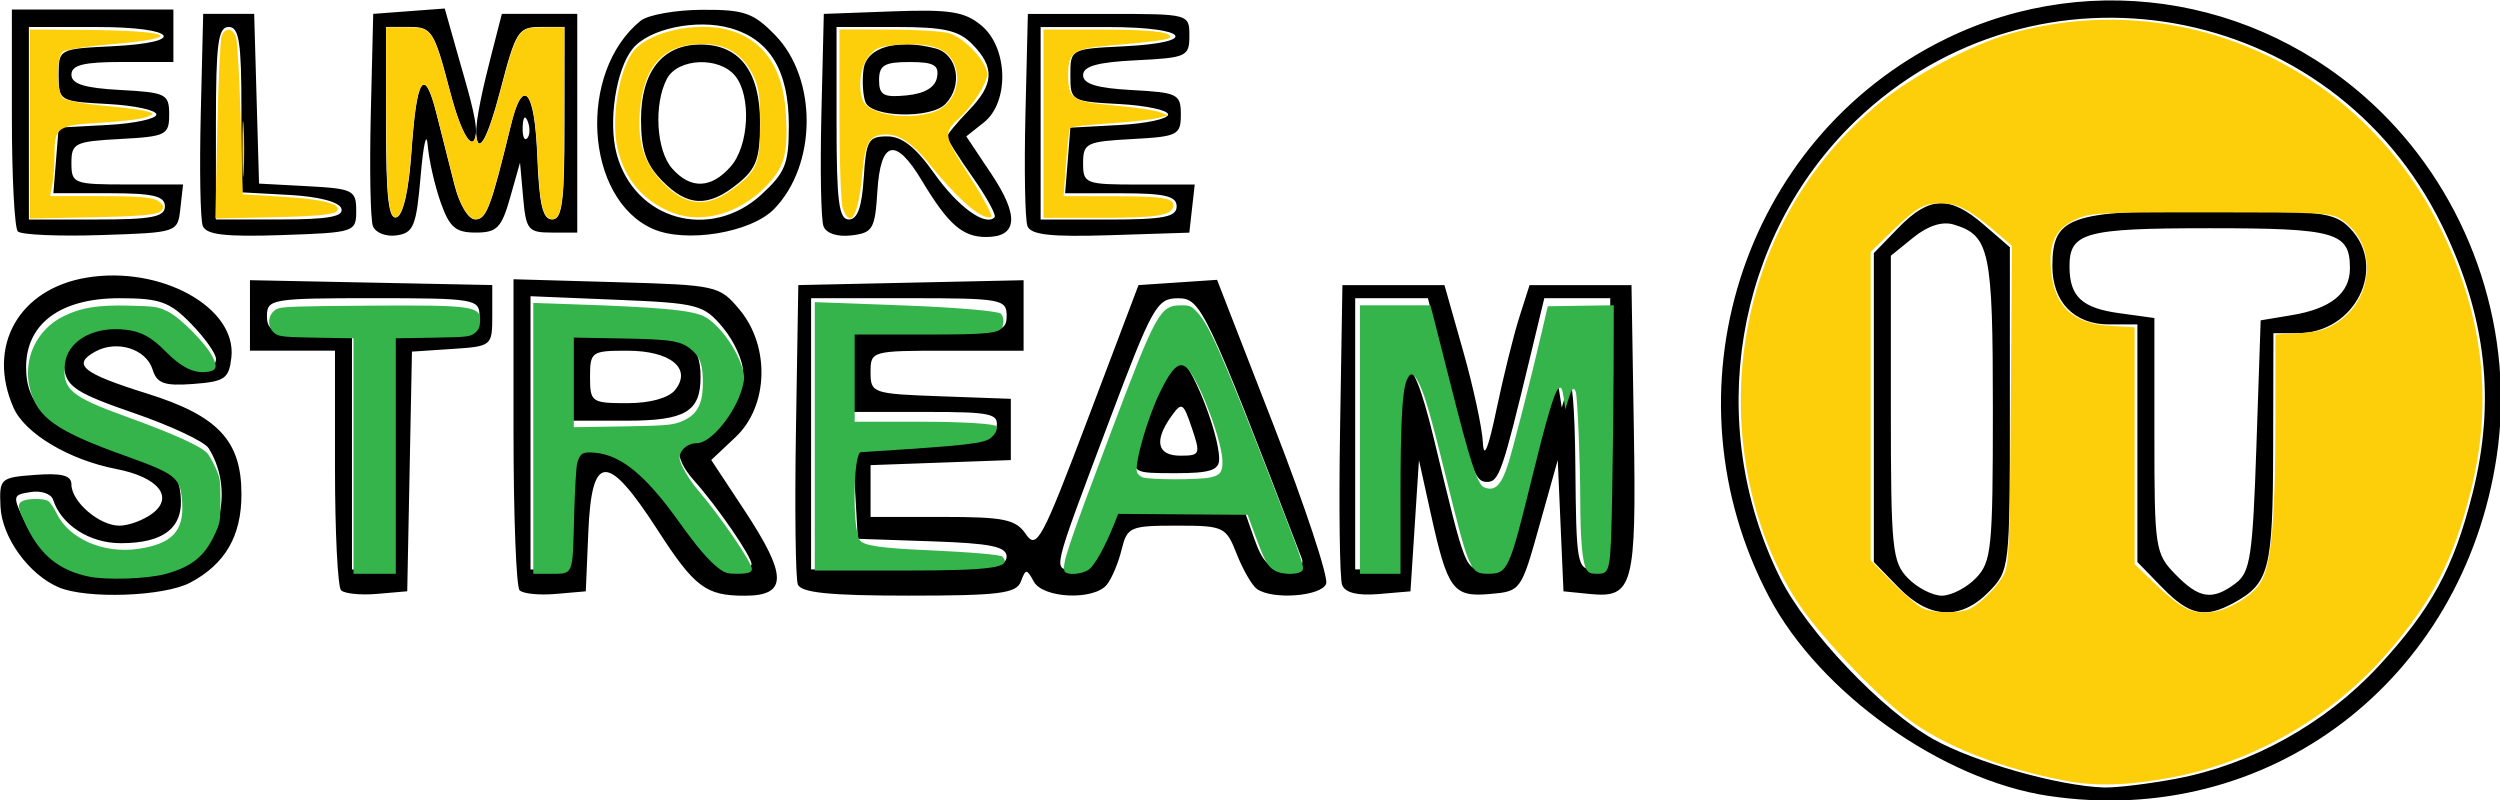 <?xml version="1.0" encoding="UTF-8" standalone="no"?>
<!-- Created with Inkscape (http://www.inkscape.org/) -->

<svg
   width="100mm"
   height="32mm"
   viewBox="0 0 100 32"
   version="1.1"
   id="svg5"
   inkscape:version="1.1.2 (b8e25be833, 2022-02-05)"
   sodipodi:docname="logoDark.svg"
   xmlns:inkscape="http://www.inkscape.org/namespaces/inkscape"
   xmlns:sodipodi="http://sodipodi.sourceforge.net/DTD/sodipodi-0.dtd"
   xmlns="http://www.w3.org/2000/svg"
   xmlns:svg="http://www.w3.org/2000/svg">
  <sodipodi:namedview
     id="namedview7"
     pagecolor="#505050"
     bordercolor="#eeeeee"
     borderopacity="1"
     inkscape:pageshadow="0"
     inkscape:pageopacity="0"
     inkscape:pagecheckerboard="0"
     inkscape:document-units="mm"
     showgrid="false"
     width="100mm"
     inkscape:zoom="0.90583672"
     inkscape:cx="105.97936"
     inkscape:cy="-71.756861"
     inkscape:window-width="1680"
     inkscape:window-height="987"
     inkscape:window-x="1272"
     inkscape:window-y="-36"
     inkscape:window-maximized="1"
     inkscape:current-layer="layer1" />
  <defs
     id="defs2" />
  <g
     inkscape:label="Слой 1"
     inkscape:groupmode="layer"
     id="layer1">
    <path
       style="fill:#fdcf0b;fill-opacity:1;stroke:none;stroke-width:0.552;stroke-linecap:round;stroke-linejoin:round"
       d=""
       id="path6035"
       transform="scale(0.265)" />
    <path
       style="fill:#fdcf0b;fill-opacity:1;stroke:none;stroke-width:0.552;stroke-linecap:round;stroke-linejoin:round"
       d=""
       id="path6074"
       transform="scale(0.265)" />
    <g
       id="g10226"
       transform="matrix(0.964,0,0,0.992,-23.544,-128.827)">
      <path
         style="fill:#000000;stroke-width:0.353"
         d="m 109.436,161.961 c -4.431,-0.646 -9.496,-4.145 -11.602,-8.015 -4.49,-8.249 -1.158,-18.483 7.33,-22.514 6.144,-2.918 13.478,-1.636 18.314,3.2 3.583,3.583 5.3,8.741 4.542,13.641 -1.404,9.071 -9.475,15.015 -18.583,13.687 z m 5.287,-0.696 c 3.128,-0.569 6.184,-2.22 8.385,-4.527 2.201,-2.308 3.13,-3.966 3.912,-6.982 0.967,-3.731 0.567,-7.145 -1.262,-10.786 -4.574,-9.104 -16.848,-11.235 -24.341,-4.227 -5.012,4.688 -6.294,12.233 -3.131,18.421 1.097,2.146 4.224,5.346 6.361,6.509 1.7,0.925 5.201,1.888 7.078,1.946 0.498,0.015 1.847,-0.143 2.999,-0.353 z m -11.516,-7.706 -1.031,-1.031 v -6.228 -6.228 l 1.031,-1.031 c 1.271,-1.271 2.124,-1.299 3.528,-0.118 l 1.085,0.913 v 6.511 c 0,6.443 -0.009,6.52 -0.866,7.377 -1.165,1.165 -2.475,1.107 -3.747,-0.165 z m 3.202,-0.38 c 0.651,-0.651 0.706,-1.176 0.706,-6.812 0,-6.406 -0.131,-7.006 -1.62,-7.446 -0.476,-0.141 -1.072,0.044 -1.676,0.519 l -0.937,0.737 v 6.148 c 0,5.678 0.054,6.202 0.706,6.854 0.388,0.388 1.023,0.706 1.411,0.706 0.388,0 1.023,-0.318 1.411,-0.706 z m 7.734,0.38 -1.031,-1.031 v -4.79 -4.79 h -1.18 c -1.443,0 -2.348,-0.907 -2.348,-2.354 0,-1.991 0.698,-2.232 6.466,-2.232 4.705,0 5.24,0.064 5.881,0.706 1.576,1.576 0.217,4.233 -2.164,4.233 h -1.011 l -0.011,4.674 c -0.012,4.869 -0.156,5.413 -1.641,6.204 -1.191,0.634 -1.842,0.498 -2.961,-0.621 z m 3.047,-0.174 c 0.607,-0.443 0.705,-1.076 0.861,-5.551 l 0.176,-5.051 1.304,-0.211 c 1.609,-0.261 2.4,-0.882 2.4,-1.888 0,-1.454 -0.581,-1.615 -5.821,-1.615 -5.208,0 -5.826,0.167 -5.815,1.57 0.009,1.189 0.519,1.648 2.06,1.855 l 1.462,0.196 v 4.732 c 0,4.554 0.033,4.765 0.866,5.598 0.992,0.992 1.539,1.072 2.506,0.366 z m -90.332,0.163 c -1.239,-0.512 -2.356,-2.016 -2.414,-3.249 -0.054,-1.143 -0.012,-1.18 1.444,-1.285 1.103,-0.08 1.499,0.022 1.499,0.386 0,0.696 1.157,1.662 1.989,1.662 0.384,0 1.001,-0.221 1.37,-0.491 0.912,-0.667 0.241,-1.467 -1.503,-1.795 -1.951,-0.366 -3.783,-1.427 -4.256,-2.465 -1.13,-2.481 0.213,-4.8 3.041,-5.252 3.069,-0.491 6.228,1.205 5.996,3.219 -0.099,0.857 -0.274,0.975 -1.581,1.07 -1.2,0.087 -1.509,-0.019 -1.687,-0.579 -0.265,-0.835 -1.482,-1.206 -2.378,-0.727 -0.985,0.527 -0.54,0.877 2.16,1.697 2.936,0.892 3.904,1.898 3.904,4.057 0,1.685 -0.671,2.811 -2.121,3.561 -1.087,0.562 -4.295,0.674 -5.464,0.191 z m 5.45,-1.145 c 1.373,-0.858 1.738,-2.979 0.769,-4.468 -0.173,-0.265 -1.563,-0.9 -3.09,-1.411 -2.359,-0.789 -2.794,-1.059 -2.898,-1.791 -0.259,-1.834 2.847,-2.514 4.116,-0.902 0.692,0.88 2.18,1.222 2.18,0.502 0,-0.209 -0.464,-0.844 -1.031,-1.411 -0.891,-0.891 -1.297,-1.031 -2.979,-1.031 -2.446,0 -3.869,1.025 -3.869,2.786 0,1.559 0.921,2.352 3.826,3.294 2.249,0.729 2.475,0.89 2.583,1.84 0.149,1.313 -0.667,1.958 -2.479,1.958 -1.296,0 -2.47,-0.733 -2.81,-1.754 -0.079,-0.237 -0.497,-0.376 -0.928,-0.309 -0.777,0.122 -0.778,0.135 -0.165,1.357 0.415,0.828 1.026,1.379 1.854,1.674 1.391,0.495 3.862,0.327 4.921,-0.334 z m 6.267,1.263 c -0.139,-0.139 -0.252,-2.369 -0.252,-4.956 v -4.704 h -1.764 -1.764 v -1.421 -1.421 l 5.027,0.098 5.027,0.098 v 1.235 c 0,1.222 -0.018,1.236 -1.666,1.342 l -1.666,0.107 -0.098,4.832 -0.098,4.832 -1.247,0.105 c -0.686,0.058 -1.361,-0.008 -1.499,-0.147 z m 2.217,-5.602 v -4.763 h 1.764 c 1.529,0 1.764,-0.094 1.764,-0.706 0,-0.668 -0.235,-0.706 -4.41,-0.706 -4.175,0 -4.41,0.038 -4.41,0.706 0,0.611 0.235,0.706 1.764,0.706 h 1.764 v 4.763 4.763 h 0.882 0.882 z m 5.191,5.602 c -0.139,-0.139 -0.252,-3.017 -0.252,-6.396 v -6.144 l 4.265,0.118 c 4.172,0.115 4.283,0.139 5.115,1.108 1.273,1.482 1.198,3.889 -0.162,5.135 l -1.013,0.928 1.365,2.011 c 1.805,2.658 1.81,3.461 0.022,3.461 -1.612,0 -2.081,-0.344 -3.611,-2.646 -2.09,-3.145 -2.738,-3.125 -2.878,0.088 l -0.104,2.381 -1.247,0.105 c -0.686,0.058 -1.361,-0.008 -1.499,-0.147 z m 2.217,-3.309 c 0,-1.91 0.115,-2.469 0.506,-2.469 1.264,0 2.378,0.829 3.772,2.804 1.098,1.558 1.725,2.135 2.318,2.135 0.447,0 0.812,-0.095 0.812,-0.21 0,-0.317 -1.411,-2.312 -2.388,-3.377 -0.862,-0.94 -0.822,-1.704 0.091,-1.704 0.696,0 1.945,-1.718 1.945,-2.674 0,-0.448 -0.378,-1.254 -0.839,-1.79 -0.794,-0.924 -1.029,-0.983 -4.41,-1.119 l -3.571,-0.143 v 5.509 5.509 h 0.882 c 0.857,0 0.882,-0.071 0.882,-2.469 z m 0,-5.292 v -1.764 h 2.223 c 2.439,0 3.069,0.362 3.069,1.764 0,1.402 -0.63,1.764 -3.069,1.764 h -2.223 z m 4.233,0.529 c 0.719,-0.866 -0.183,-1.587 -1.983,-1.587 -1.481,0 -1.544,0.044 -1.544,1.058 0,1.015 0.064,1.058 1.544,1.058 0.942,0 1.715,-0.206 1.983,-0.529 z m 5.095,7.836 c -0.096,-0.25 -0.131,-3.068 -0.077,-6.262 l 0.097,-5.807 4.674,-0.098 4.674,-0.098 v 1.421 1.421 h -3.175 c -3.138,0 -3.175,0.01 -3.175,0.868 0,0.843 0.082,0.871 2.91,0.97 l 2.91,0.102 v 1.235 1.235 l -2.91,0.102 -2.91,0.102 v 1.044 1.044 h 2.979 c 2.567,0 3.046,0.096 3.467,0.697 0.447,0.638 0.666,0.242 2.58,-4.674 l 2.092,-5.371 1.63,-0.106 1.63,-0.106 2.355,5.887 c 1.295,3.238 2.272,6.103 2.171,6.368 -0.195,0.508 -2.23,0.657 -2.872,0.21 -0.205,-0.143 -0.581,-0.775 -0.837,-1.406 -0.448,-1.107 -0.533,-1.147 -2.499,-1.147 -1.925,0 -2.049,0.052 -2.279,0.968 -0.134,0.532 -0.408,1.167 -0.611,1.411 -0.535,0.645 -2.651,0.558 -3.033,-0.125 -0.292,-0.522 -0.335,-0.522 -0.536,0 -0.184,0.48 -0.902,0.568 -4.65,0.568 -3.29,0 -4.477,-0.117 -4.606,-0.455 z m 8.663,-1.119 c 0,-0.405 -0.661,-0.537 -3.087,-0.617 l -3.087,-0.102 -0.106,-1.838 -0.106,-1.838 2.924,-0.103 c 2.456,-0.086 2.943,-0.202 3.042,-0.72 0.105,-0.549 -0.216,-0.617 -2.907,-0.617 H 59.843 v -1.587 -1.587 h 3.175 c 2.94,0 3.175,-0.052 3.175,-0.706 0,-0.665 -0.235,-0.706 -4.057,-0.706 h -4.057 v 5.468 5.468 h 4.057 c 3.323,0 4.057,-0.093 4.057,-0.515 z m 4.034,-0.719 0.516,-1.235 h 2.641 2.641 l 0.446,1.235 c 0.342,0.945 0.645,1.235 1.295,1.235 0.537,0 0.785,-0.162 0.675,-0.441 -4.003,-10.128 -4.183,-10.495 -5.141,-10.493 -0.874,0.002 -1.057,0.321 -2.874,5.011 -2.386,6.158 -2.328,5.923 -1.442,5.923 0.497,0 0.89,-0.39 1.243,-1.235 z m 1.367,-3.616 c 0.336,-1.65 1.289,-3.616 1.753,-3.616 0.443,0 1.666,2.948 1.666,4.016 0,0.451 -0.378,0.57 -1.808,0.57 -1.785,0 -1.805,-0.012 -1.61,-0.97 z m 2.288,-0.848 c -0.362,-1.04 -0.419,-1.07 -0.864,-0.462 -0.719,0.984 -0.574,1.574 0.388,1.574 0.816,0 0.842,-0.062 0.476,-1.112 z m 6.233,6.324 c -0.1,-0.262 -0.139,-3.089 -0.085,-6.283 l 0.097,-5.807 h 2.117 2.117 l 0.772,2.646 c 0.425,1.455 0.795,3.122 0.823,3.704 0.033,0.699 0.225,0.246 0.564,-1.336 0.283,-1.317 0.707,-2.984 0.943,-3.704 l 0.429,-1.31 h 2.115 2.115 l 0.097,5.774 c 0.107,6.378 -0.024,6.856 -1.831,6.68 l -1.088,-0.106 -0.119,-2.646 -0.119,-2.646 -0.763,2.646 c -0.76,2.635 -0.769,2.646 -2.063,2.754 -1.526,0.127 -1.743,-0.163 -2.452,-3.283 l -0.481,-2.117 -0.176,2.646 -0.176,2.646 -1.326,0.11 c -0.87,0.072 -1.389,-0.054 -1.508,-0.366 z m 2.305,-4.712 c 0,-4.841 0.495,-5.231 1.502,-1.181 1.348,5.424 1.284,5.268 2.181,5.268 0.772,0 0.908,-0.307 1.838,-4.142 0.631,-2.602 1.058,-3.815 1.147,-3.263 l 0.142,0.878 0.264,-0.882 c 0.155,-0.519 0.278,0.825 0.299,3.263 0.033,3.898 0.077,4.145 0.741,4.145 0.675,0 0.706,-0.235 0.706,-5.468 v -5.468 h -1.368 -1.368 l -0.59,2.381 c -1.146,4.624 -1.289,5.027 -1.786,5.027 -0.503,0 -0.64,-0.373 -1.811,-4.917 l -0.642,-2.491 h -1.509 -1.509 v 5.468 5.468 h 0.882 0.882 z m -57.255,-9.542 c -0.136,-0.136 -0.247,-2.205 -0.247,-4.598 v -4.351 h 3.351 3.351 v 1.058 1.058 H 29.504 c -1.614,0 -2.117,0.121 -2.117,0.512 0,0.375 0.54,0.54 2.028,0.617 1.9,0.099 2.028,0.162 2.028,0.988 0,0.826 -0.128,0.889 -2.028,0.988 -1.889,0.099 -2.028,0.165 -2.028,0.97 0,0.83 0.093,0.864 2.316,0.864 h 2.316 l -0.112,0.97 c -0.112,0.97 -0.112,0.97 -3.304,1.071 -1.756,0.055 -3.303,-0.011 -3.44,-0.147 z m 6.103,-1.012 c 0,-0.417 -0.492,-0.529 -2.314,-0.529 h -2.314 l 0.109,-1.323 0.109,-1.323 2.028,-0.106 c 1.116,-0.058 2.028,-0.249 2.028,-0.423 0,-0.175 -0.913,-0.365 -2.028,-0.423 -1.995,-0.104 -2.028,-0.123 -2.028,-1.164 0,-1.052 0.014,-1.059 2.205,-1.163 3.202,-0.153 2.706,-0.777 -0.617,-0.777 h -2.822 v 3.881 3.881 h 2.822 c 2.273,0 2.822,-0.103 2.822,-0.529 z m 1.57,0.786 c -0.101,-0.262 -0.138,-2.292 -0.082,-4.512 l 0.1,-4.035 h 1.058 1.058 l 0.101,3.422 0.101,3.422 2.016,0.105 c 1.887,0.099 2.016,0.162 2.016,0.987 0,0.866 -0.056,0.884 -3.093,0.984 -2.344,0.077 -3.137,-0.013 -3.275,-0.374 z m 5.752,-0.698 c -0.088,-0.266 -0.94,-0.483 -2.146,-0.547 l -2.001,-0.106 v -3.334 c 0,-2.728 -0.096,-3.334 -0.529,-3.334 -0.438,0 -0.529,0.666 -0.529,3.881 v 3.881 h 2.675 c 1.983,0 2.638,-0.114 2.53,-0.441 z m 1.308,0.709 c -0.103,-0.268 -0.142,-2.303 -0.087,-4.523 l 0.1,-4.035 1.484,-0.108 1.484,-0.108 0.569,1.956 c 0.313,1.076 0.788,2.558 0.722,3.094 -0.091,0.739 -0.561,0.192 -1.081,-1.748 -0.644,-2.397 -0.749,-2.558 -1.667,-2.558 h -0.98 v 3.91 c 0,2.97 0.106,3.875 0.441,3.765 0.274,-0.09 0.508,-1.094 0.617,-2.647 0.212,-3.009 0.53,-3.48 1.035,-1.535 0.207,0.796 0.541,2.082 0.742,2.858 0.211,0.814 0.579,1.411 0.868,1.411 0.465,0 0.652,-0.48 1.478,-3.794 0.498,-1.998 0.987,-1.447 1.095,1.236 0.079,1.957 0.224,2.558 0.617,2.558 0.419,0 0.514,-0.718 0.514,-3.881 v -3.881 h -0.99 c -0.931,0 -1.031,0.153 -1.676,2.558 -0.53,1.977 -0.925,2.609 -0.994,1.791 -0.049,-0.582 0.339,-2.144 0.595,-3.114 l 0.465,-1.764 h 1.564 1.564 v 4.41 4.41 h -1.058 c -0.978,0 -1.068,-0.107 -1.187,-1.411 l -0.129,-1.411 -0.411,1.411 c -0.357,1.224 -0.546,1.411 -1.427,1.411 -0.841,0 -1.092,-0.213 -1.461,-1.235 -0.245,-0.679 -0.485,-1.711 -0.533,-2.293 -0.048,-0.582 -0.179,-0.026 -0.291,1.235 -0.181,2.038 -0.292,2.306 -0.999,2.406 -0.439,0.062 -0.879,-0.105 -0.982,-0.374 z m 6.428,-4.214 c -0.113,-0.281 -0.196,-0.198 -0.213,0.213 -0.015,0.372 0.068,0.58 0.185,0.463 0.117,-0.117 0.13,-0.421 0.028,-0.676 z m 5.188,4.326 c -2.826,-1.214 -3.134,-6.323 -0.506,-8.393 0.3,-0.236 1.446,-0.435 2.547,-0.441 1.751,-0.01 2.131,0.118 3.037,1.024 1.757,1.757 1.735,5.227 -0.043,7.006 -0.959,0.959 -3.667,1.392 -5.034,0.804 z m 4.511,-1.39 c 0.989,-0.884 1.132,-1.234 1.132,-2.781 0,-2.203 -0.783,-3.47 -2.425,-3.923 -1.401,-0.387 -3.383,0.019 -4.057,0.832 -0.691,0.833 -1.021,2.942 -0.663,4.239 0.737,2.671 3.894,3.528 6.014,1.633 z m -4.135,-0.56 c -0.665,-0.665 -0.866,-1.237 -0.866,-2.469 0,-1.925 0.893,-3.015 2.469,-3.015 1.62,0 2.469,1.083 2.469,3.149 0,1.458 -0.15,1.856 -0.93,2.469 -1.221,0.96 -2.086,0.923 -3.143,-0.135 z m 2.854,-0.563 c 0.762,-0.841 0.864,-2.839 0.188,-3.654 -0.66,-0.795 -2.387,-0.722 -2.837,0.12 -0.551,1.029 -0.439,2.885 0.219,3.611 0.764,0.845 1.621,0.817 2.431,-0.078 z m 3.85,2.401 c -0.103,-0.267 -0.141,-2.302 -0.086,-4.522 l 0.1,-4.035 2.855,-0.102 c 2.382,-0.085 2.993,0.01 3.687,0.572 1.106,0.895 1.162,3.088 0.101,3.906 l -0.731,0.563 1.043,1.519 c 1.161,1.69 1.089,2.538 -0.216,2.538 -0.986,0 -1.576,-0.504 -2.676,-2.284 -1.088,-1.76 -1.707,-1.614 -1.839,0.432 -0.099,1.535 -0.189,1.685 -1.08,1.788 -0.586,0.067 -1.046,-0.081 -1.159,-0.374 z m 1.671,-1.942 c 0.097,-1.515 0.191,-1.676 0.974,-1.676 0.612,0 1.182,0.435 1.94,1.479 0.98,1.35 2.131,2.167 2.514,1.784 0.084,-0.084 -0.325,-0.811 -0.909,-1.617 -0.583,-0.805 -1.061,-1.538 -1.061,-1.628 0,-0.09 0.397,-0.56 0.882,-1.045 1.066,-1.066 1.111,-1.744 0.176,-2.678 -0.571,-0.571 -1.176,-0.706 -3.175,-0.706 h -2.469 v 3.881 c 0,3.149 0.096,3.881 0.51,3.881 0.358,0 0.542,-0.499 0.617,-1.676 z m 0.069,-3.061 c -0.106,-0.277 -0.141,-0.872 -0.077,-1.323 0.126,-0.887 1.383,-1.241 2.981,-0.84 0.925,0.232 1.16,1.499 0.416,2.243 -0.603,0.603 -3.081,0.543 -3.32,-0.08 z m 2.972,-0.996 c 0.094,-0.495 -0.134,-0.617 -1.144,-0.617 -1.038,0 -1.261,0.128 -1.261,0.728 0,0.608 0.188,0.71 1.144,0.617 0.753,-0.073 1.184,-0.321 1.261,-0.728 z m 3.751,5.989 c -0.1,-0.262 -0.137,-2.292 -0.082,-4.511 l 0.1,-4.035 h 3.351 c 3.34,0 3.351,0.003 3.351,0.882 0,0.835 -0.116,0.887 -2.205,0.987 -1.607,0.076 -2.205,0.239 -2.205,0.6 0,0.355 0.574,0.525 2.028,0.601 1.9,0.099 2.028,0.162 2.028,0.988 0,0.826 -0.128,0.889 -2.028,0.988 -1.889,0.099 -2.028,0.165 -2.028,0.97 0,0.83 0.093,0.864 2.316,0.864 h 2.316 l -0.112,0.97 -0.112,0.97 -3.269,0.102 c -2.49,0.077 -3.313,-0.012 -3.452,-0.374 z m 6.192,-0.785 c 0,-0.417 -0.492,-0.529 -2.314,-0.529 h -2.314 l 0.109,-1.323 0.109,-1.323 2.028,-0.106 c 1.116,-0.058 2.028,-0.249 2.028,-0.423 0,-0.175 -0.913,-0.365 -2.028,-0.423 -1.995,-0.104 -2.028,-0.123 -2.028,-1.164 0,-1.052 0.014,-1.059 2.205,-1.163 3.202,-0.153 2.706,-0.777 -0.617,-0.777 h -2.822 v 3.881 3.881 h 2.822 c 2.273,0 2.822,-0.103 2.822,-0.529 z"
         id="path2484"
         sodipodi:nodetypes="sssssssssssssssscccsscscssssccssssccccssssscssscsscssscscssssssssssssssssssssssssssssssssssssssscccccccssccccssccsssssccccccsscssscssssccsssssssssssscccssccsssccssssssscccccssscccccccssscccsssssssssssssscccssscccssscccssscccssccsssssssssssscscccssssccccscccsssccccccssssscscsscccssscccccccssscccccssssssscscssscccsssssscccsssscccccssssssscssscsssscccsssscsssssssssscsssscccccsscssssssssssssssscsssssssssssssssscsssccssccsscssssssssscssssscsssssssssssssssscsscsssssscccssssscccsssssscccss" />
      <path
         style="fill:#fdcf0b;fill-opacity:1;stroke:none;stroke-width:0.146;stroke-linecap:round;stroke-linejoin:round"
         d="m 110.149,161.352 c -2.705,-0.495 -5.113,-1.419 -6.612,-2.538 -1.437,-1.072 -3.714,-3.435 -4.586,-4.757 -1.916,-2.906 -2.697,-6.823 -2.096,-10.515 0.618,-3.797 2.536,-7.092 5.535,-9.508 1.361,-1.096 3.85,-2.379 5.476,-2.822 7.035,-1.918 14.434,1.298 17.748,7.714 1.847,3.575 2.28,7.081 1.328,10.746 -0.721,2.776 -1.565,4.377 -3.411,6.471 -2.263,2.568 -5.534,4.424 -8.911,5.055 -1.819,0.34 -3.193,0.387 -4.47,0.154 z m -3.97,-6.948 c 0.477,-0.245 1.117,-0.875 1.391,-1.37 0.213,-0.386 0.248,-1.206 0.29,-6.846 l 0.047,-6.408 -0.543,-0.456 c -1.197,-1.005 -1.684,-1.259 -2.41,-1.259 -0.744,0 -1.015,0.162 -2.289,1.371 l -0.621,0.589 v 6.217 6.217 l 0.913,0.902 c 0.502,0.496 1.077,0.966 1.278,1.045 0.502,0.198 1.559,0.197 1.945,-0.002 z m 11.142,-0.267 c 0.495,-0.284 0.829,-0.603 0.992,-0.947 0.376,-0.792 0.523,-2.59 0.525,-6.383 l 0.001,-3.452 1.002,-0.057 c 0.786,-0.044 1.132,-0.143 1.604,-0.455 1.542,-1.021 1.593,-3.231 0.096,-4.146 -0.402,-0.246 -0.844,-0.268 -5.404,-0.268 -4.769,0 -4.992,0.012 -5.643,0.313 -0.819,0.378 -1.088,0.988 -0.95,2.151 0.161,1.359 0.931,2.027 2.435,2.112 l 1.018,0.058 v 4.773 4.773 l 0.548,0.516 c 1.264,1.191 1.676,1.442 2.37,1.44 0.461,-0.001 0.885,-0.13 1.406,-0.429 z"
         id="path2621" />
      <path
         style="fill:#fdcf0b;fill-opacity:1;stroke:none;stroke-width:0.146;stroke-linecap:round;stroke-linejoin:round"
         d="m 59.395,138.275 c -0.078,-0.206 -0.142,-1.915 -0.142,-3.797 v -3.423 l 2.008,8e-4 c 1.104,5.3e-4 2.248,0.068 2.541,0.149 0.639,0.177 1.584,1.165 1.584,1.654 0,0.358 -0.6,1.274 -1.16,1.772 -0.679,0.603 -0.663,0.69 0.441,2.364 0.57,0.865 0.969,1.595 0.888,1.622 -0.394,0.131 -1.36,-0.682 -2.651,-2.232 -0.604,-0.725 -1.175,-1.095 -1.689,-1.095 -0.709,0 -0.891,0.28 -1.011,1.557 -0.161,1.717 -0.483,2.285 -0.809,1.427 z m 3.801,-3.905 c 0.723,-0.246 1.116,-1.055 0.872,-1.794 -0.237,-0.719 -0.89,-0.984 -2.234,-0.908 -0.885,0.05 -1.052,0.107 -1.357,0.461 -0.348,0.405 -0.465,1.227 -0.253,1.779 0.222,0.579 1.876,0.836 2.972,0.462 z"
         id="path4686" />
      <path
         style="fill:#fdcf0b;fill-opacity:1;stroke:none;stroke-width:0.146;stroke-linecap:round;stroke-linejoin:round"
         d="m 52.353,138.451 c -1.217,-0.454 -2.005,-1.34 -2.305,-2.591 -0.291,-1.212 0.072,-3.268 0.701,-3.979 0.653,-0.736 2.522,-1.139 3.83,-0.826 1.497,0.359 2.341,1.524 2.452,3.385 0.092,1.533 -0.038,2.078 -0.659,2.765 -1.101,1.219 -2.733,1.724 -4.019,1.245 z m 2.429,-0.929 c 1.046,-0.74 1.184,-1.049 1.184,-2.643 0,-1.149 -0.057,-1.522 -0.305,-1.997 -0.448,-0.858 -1.094,-1.241 -2.09,-1.241 -1.595,5.3e-4 -2.425,0.851 -2.592,2.653 -0.112,1.21 0.125,2.038 0.796,2.781 0.979,1.084 1.911,1.223 3.006,0.448 z"
         id="path5809" />
      <path
         style="fill:#fdcf0b;fill-opacity:1;stroke:none;stroke-width:0.146;stroke-linecap:round;stroke-linejoin:round"
         d="m 67.723,134.853 v -3.797 h 2.172 c 2.186,0 3.085,0.086 3.085,0.296 0,0.11 -0.491,0.176 -2.743,0.372 -1.256,0.109 -1.492,0.29 -1.492,1.14 0,0.996 0.156,1.099 1.899,1.253 0.843,0.074 1.694,0.194 1.89,0.267 l 0.357,0.132 -0.43,0.11 c -0.236,0.06 -1.135,0.158 -1.998,0.216 -0.862,0.058 -1.598,0.136 -1.635,0.173 -0.037,0.037 -0.113,0.673 -0.169,1.414 l -0.102,1.346 2.102,0.002 c 2.13,0.002 2.575,0.089 2.428,0.473 -0.122,0.317 -0.787,0.401 -3.192,0.401 h -2.172 z"
         id="path5848" />
      <path
         style="fill:#fdcf0b;fill-opacity:1;stroke:none;stroke-width:0.146;stroke-linecap:round;stroke-linejoin:round"
         d="m 34.481,135.875 c 0,-1.004 0.023,-1.415 0.052,-0.913 0.029,0.502 0.029,1.324 0,1.826 -0.029,0.502 -0.052,0.091 -0.052,-0.913 z"
         id="path6150" />
      <path
         style="fill:#fdcf0b;fill-opacity:1;stroke:none;stroke-width:0.146;stroke-linecap:round;stroke-linejoin:round"
         d="m 33.439,135.121 c 0.042,-1.955 0.124,-3.669 0.182,-3.81 0.147,-0.358 0.472,-0.318 0.597,0.073 0.058,0.181 0.144,1.676 0.192,3.322 l 0.088,2.994 1.606,0.096 c 1.788,0.107 2.569,0.314 2.28,0.603 -0.12,0.12 -0.955,0.193 -2.6,0.227 l -2.423,0.049 z"
         id="path6189" />
      <path
         style="fill:#fdcf0b;fill-opacity:1;stroke:none;stroke-width:0.146;stroke-linecap:round;stroke-linejoin:round"
         d="m 25.663,134.867 v -3.811 l 2.3,0.017 c 3.676,0.028 4.202,0.324 1.031,0.581 -0.981,0.079 -1.868,0.215 -1.973,0.302 -0.268,0.222 -0.251,1.643 0.022,1.869 0.117,0.097 0.88,0.234 1.696,0.305 0.816,0.071 1.623,0.173 1.793,0.227 0.302,0.096 0.301,0.102 -0.053,0.237 -0.199,0.076 -1.041,0.175 -1.871,0.22 -1.791,0.096 -1.924,0.184 -1.924,1.272 0,0.426 -0.041,0.98 -0.091,1.231 l -0.091,0.456 h 2.108 c 1.6,0 2.176,0.05 2.391,0.209 0.233,0.172 0.25,0.244 0.094,0.402 -0.139,0.141 -0.892,0.206 -2.811,0.243 l -2.622,0.051 z"
         id="path6228" />
      <path
         style="fill:#fdcf0b;fill-opacity:1;stroke:none;stroke-width:0.018;stroke-linecap:round;stroke-linejoin:round"
         d="m 43.999,138.653 c -0.145,-0.092 -0.27,-0.253 -0.406,-0.523 -0.19,-0.376 -0.211,-0.446 -0.679,-2.254 -0.419,-1.618 -0.471,-1.807 -0.566,-2.08 -0.145,-0.415 -0.27,-0.579 -0.386,-0.502 -0.2,0.131 -0.329,0.86 -0.471,2.661 -0.052,0.657 -0.082,0.938 -0.146,1.35 -0.125,0.803 -0.3,1.279 -0.485,1.32 -0.195,0.043 -0.302,-0.343 -0.364,-1.324 -0.031,-0.478 -0.053,-2.31 -0.053,-4.404 l -5.3e-4,-1.931 0.616,1.4e-4 c 0.339,8e-5 0.668,0.009 0.731,0.019 0.265,0.043 0.428,0.151 0.571,0.378 0.179,0.283 0.329,0.724 0.674,1.985 0.141,0.514 0.284,0.99 0.365,1.211 0.253,0.691 0.475,1.052 0.63,1.022 0.051,-0.01 0.115,-0.115 0.13,-0.213 l 0.013,-0.085 0.022,0.129 c 0.029,0.172 0.068,0.246 0.13,0.246 0.182,0 0.466,-0.686 0.829,-2.003 0.071,-0.259 0.19,-0.684 0.264,-0.945 0.376,-1.323 0.562,-1.634 1.03,-1.718 0.097,-0.017 0.322,-0.025 0.764,-0.025 l 0.627,-5.3e-4 -0.008,3.017 c -0.005,1.954 -0.015,3.12 -0.029,3.309 -0.075,1.078 -0.187,1.415 -0.468,1.415 -0.083,0 -0.197,-0.057 -0.243,-0.123 -0.203,-0.288 -0.288,-0.841 -0.36,-2.342 -0.062,-1.28 -0.153,-1.946 -0.318,-2.309 -0.072,-0.158 -0.126,-0.211 -0.218,-0.211 -0.063,0 -0.082,0.011 -0.148,0.086 -0.171,0.194 -0.266,0.471 -0.56,1.621 -0.551,2.158 -0.776,2.851 -1.012,3.12 -0.143,0.162 -0.322,0.202 -0.474,0.105 z"
         id="path6699" />
      <path
         style="fill:#34b44a;fill-opacity:1;stroke:none;stroke-width:0.781;stroke-linecap:round;stroke-linejoin:round"
         d="m 219.742,556.453 v -20.419 l 14.208,0.515 c 7.815,0.283 14.535,0.842 14.935,1.242 0.4,0.4 0.516,1.278 0.258,1.95 -0.396,1.033 -2.234,1.223 -11.813,1.223 H 225.987 v 6.635 6.635 h 10.882 c 5.985,0 11.075,0.311 11.31,0.692 0.235,0.381 -0.133,1.158 -0.819,1.727 -1.095,0.908 -3.749,1.195 -20.398,2.206 -1.182,0.072 -1.365,11.504 -0.213,13.33 0.572,0.907 3.119,1.272 11.3,1.62 5.809,0.247 10.775,0.663 11.036,0.924 1.677,1.677 -1.558,2.14 -14.949,2.14 h -14.395 z"
         id="path9817"
         transform="scale(0.265)" />
      <path
         style="fill:#34b44a;fill-opacity:1;stroke:none;stroke-width:0.276;stroke-linecap:round;stroke-linejoin:round"
         d="m 106.018,577.785 c -4.598,-0.957 -7.474,-3.209 -9.649,-7.554 -1.442,-2.88 -1.55,-3.469 -0.717,-3.915 0.771,-0.413 3.285,-0.444 4.011,-0.05 0.321,0.174 0.918,1.002 1.328,1.838 1.932,3.949 7.381,6.263 12.867,5.464 5.246,-0.765 7.112,-2.685 6.83,-7.031 -0.247,-3.81 -0.889,-4.319 -9.003,-7.147 -10.746,-3.745 -13.71,-5.785 -14.845,-10.215 -1.138,-4.443 1.035,-8.974 5.273,-10.996 2.786,-1.33 5.349,-1.73 10.322,-1.611 4.017,0.096 4.42,0.155 5.959,0.87 1.951,0.907 5.946,4.812 7.042,6.885 0.894,1.691 0.613,2.236 -1.211,2.356 -1.896,0.124 -3.862,-0.881 -6.121,-3.129 -2.367,-2.356 -4.161,-3.219 -7.037,-3.385 -4.687,-0.271 -8.366,1.961 -8.743,5.306 -0.432,3.837 0.901,4.939 9.727,8.035 7.284,2.556 11.637,4.473 12.614,5.554 0.259,0.286 0.817,1.263 1.242,2.169 0.711,1.518 0.772,1.911 0.772,4.96 0,3.14 -0.045,3.407 -0.866,5.14 -1.602,3.382 -3.648,4.986 -7.738,6.07 -2.84,0.752 -9.302,0.959 -12.056,0.386 z"
         id="path9856"
         transform="scale(0.265)" />
      <path
         style="fill:#34b44a;fill-opacity:1;stroke:none;stroke-width:0.276;stroke-linecap:round;stroke-linejoin:round"
         d="m 147.516,559.452 v -17.915 l -5.74,-0.093 c -4.914,-0.08 -5.846,-0.163 -6.481,-0.58 -1.419,-0.931 -1.297,-3.024 0.222,-3.791 0.689,-0.348 2.951,-0.428 14.029,-0.501 16.911,-0.11 17.973,0.041 17.785,2.528 -0.062,0.821 -0.275,1.234 -0.861,1.67 -0.722,0.537 -1.198,0.586 -6.555,0.673 l -5.776,0.093 v 17.915 17.915 h -3.312 -3.312 z"
         id="path9895"
         transform="scale(0.265)" />
      <path
         style="fill:#34b44a;fill-opacity:1;stroke:none;stroke-width:0.276;stroke-linecap:round;stroke-linejoin:round"
         d="m 175.666,556.764 v -20.603 l 5.865,0.189 c 13.691,0.441 18.696,0.875 20.764,1.802 2.334,1.046 5.356,5.065 6.204,8.25 0.259,0.973 0.234,1.474 -0.136,2.76 -1.112,3.859 -4.901,8.333 -7.057,8.333 -1.5,0 -2.739,1.04 -2.729,2.29 0.007,0.819 1.446,3.245 2.898,4.886 3.404,3.845 8.415,10.958 8.415,11.943 0,0.571 -0.594,0.752 -2.465,0.752 -1.314,0 -1.78,-0.137 -2.668,-0.786 -1.625,-1.186 -3.326,-3.125 -6.468,-7.372 -5.09,-6.879 -8.883,-9.89 -12.917,-10.256 -1.956,-0.177 -2.373,0.051 -2.821,1.539 -0.166,0.553 -0.388,4.243 -0.493,8.201 -0.24,9.075 -0.066,8.674 -3.775,8.674 h -2.616 z m 22.806,-2.426 c 2.735,-0.952 3.732,-2.538 3.747,-5.962 0.012,-2.649 -0.382,-3.87 -1.589,-4.93 -1.738,-1.526 -3.058,-1.748 -11.234,-1.889 l -7.383,-0.127 v 6.817 6.817 l 7.521,-0.116 c 6.3,-0.098 7.751,-0.197 8.937,-0.61 z"
         id="path9934"
         transform="scale(0.265)" />
      <path
         style="fill:#34b44a;fill-opacity:1;stroke:none;stroke-width:0.276;stroke-linecap:round;stroke-linejoin:round"
         d="m 258.838,576.951 c -0.395,-1.03 0.556,-3.803 6.954,-20.283 7.499,-19.312 7.972,-20.147 11.424,-20.147 1.258,0 1.495,0.105 2.429,1.072 1.882,1.949 4.048,6.74 11.679,25.837 4.785,11.974 5.15,13.009 4.747,13.454 -0.626,0.693 -3.232,0.659 -4.408,-0.058 -1.06,-0.646 -1.491,-1.421 -2.998,-5.393 l -1.152,-3.036 -10.132,-0.072 -10.132,-0.072 -0.593,1.452 c -1.431,3.503 -3.095,6.411 -4.026,7.034 -1.133,0.759 -3.532,0.893 -3.793,0.212 z m 22.797,-14.235 c 1.573,-0.337 1.943,-0.79 1.943,-2.379 0,-2.797 -3.08,-11.057 -5.15,-13.812 -1.348,-1.794 -2.53,-0.974 -4.635,3.218 -1.961,3.905 -4.015,10.862 -3.597,12.18 0.088,0.276 0.495,0.625 0.906,0.775 1.021,0.374 8.812,0.386 10.533,0.017 z"
         id="path9973"
         transform="scale(0.265)" />
      <path
         style="fill:#34b44a;fill-opacity:1;stroke:none;stroke-width:0.276;stroke-linecap:round;stroke-linejoin:round"
         d="m 305.105,556.944 v -20.423 h 5.512 5.512 l 0.403,1.449 c 0.222,0.797 1.415,5.361 2.653,10.143 3.168,12.243 4.325,15.704 5.388,16.111 1.657,0.636 2.639,-0.284 3.703,-3.472 0.789,-2.364 3.643,-13.224 5.316,-20.229 l 0.923,-3.864 5.166,-0.075 5.167,-0.075 -0.023,9.321 c -0.013,5.126 -0.115,13.854 -0.227,19.394 -0.24,11.914 -0.285,12.143 -2.351,12.143 -1.01,0 -1.332,-0.125 -1.678,-0.654 -0.626,-0.956 -0.959,-4.577 -0.967,-10.524 -0.008,-5.831 -0.436,-15.804 -0.708,-16.515 -0.31,-0.809 -0.629,-0.497 -1.136,1.114 l -0.496,1.573 -0.189,-1.324 c -0.278,-1.944 -0.423,-2.231 -0.918,-1.821 -0.599,0.497 -1.875,4.688 -4.034,13.247 -3.622,14.359 -3.875,14.903 -6.932,14.903 -2.801,0 -2.982,-0.4 -6.564,-14.518 -2.353,-9.273 -3.304,-12.509 -4.21,-14.323 -0.893,-1.789 -1.429,-1.949 -1.994,-0.596 -0.709,1.696 -0.967,6.503 -0.967,18.013 v 11.424 h -3.174 -3.174 z"
         id="path10012"
         transform="scale(0.265)" />
    </g>
  </g>
</svg>
